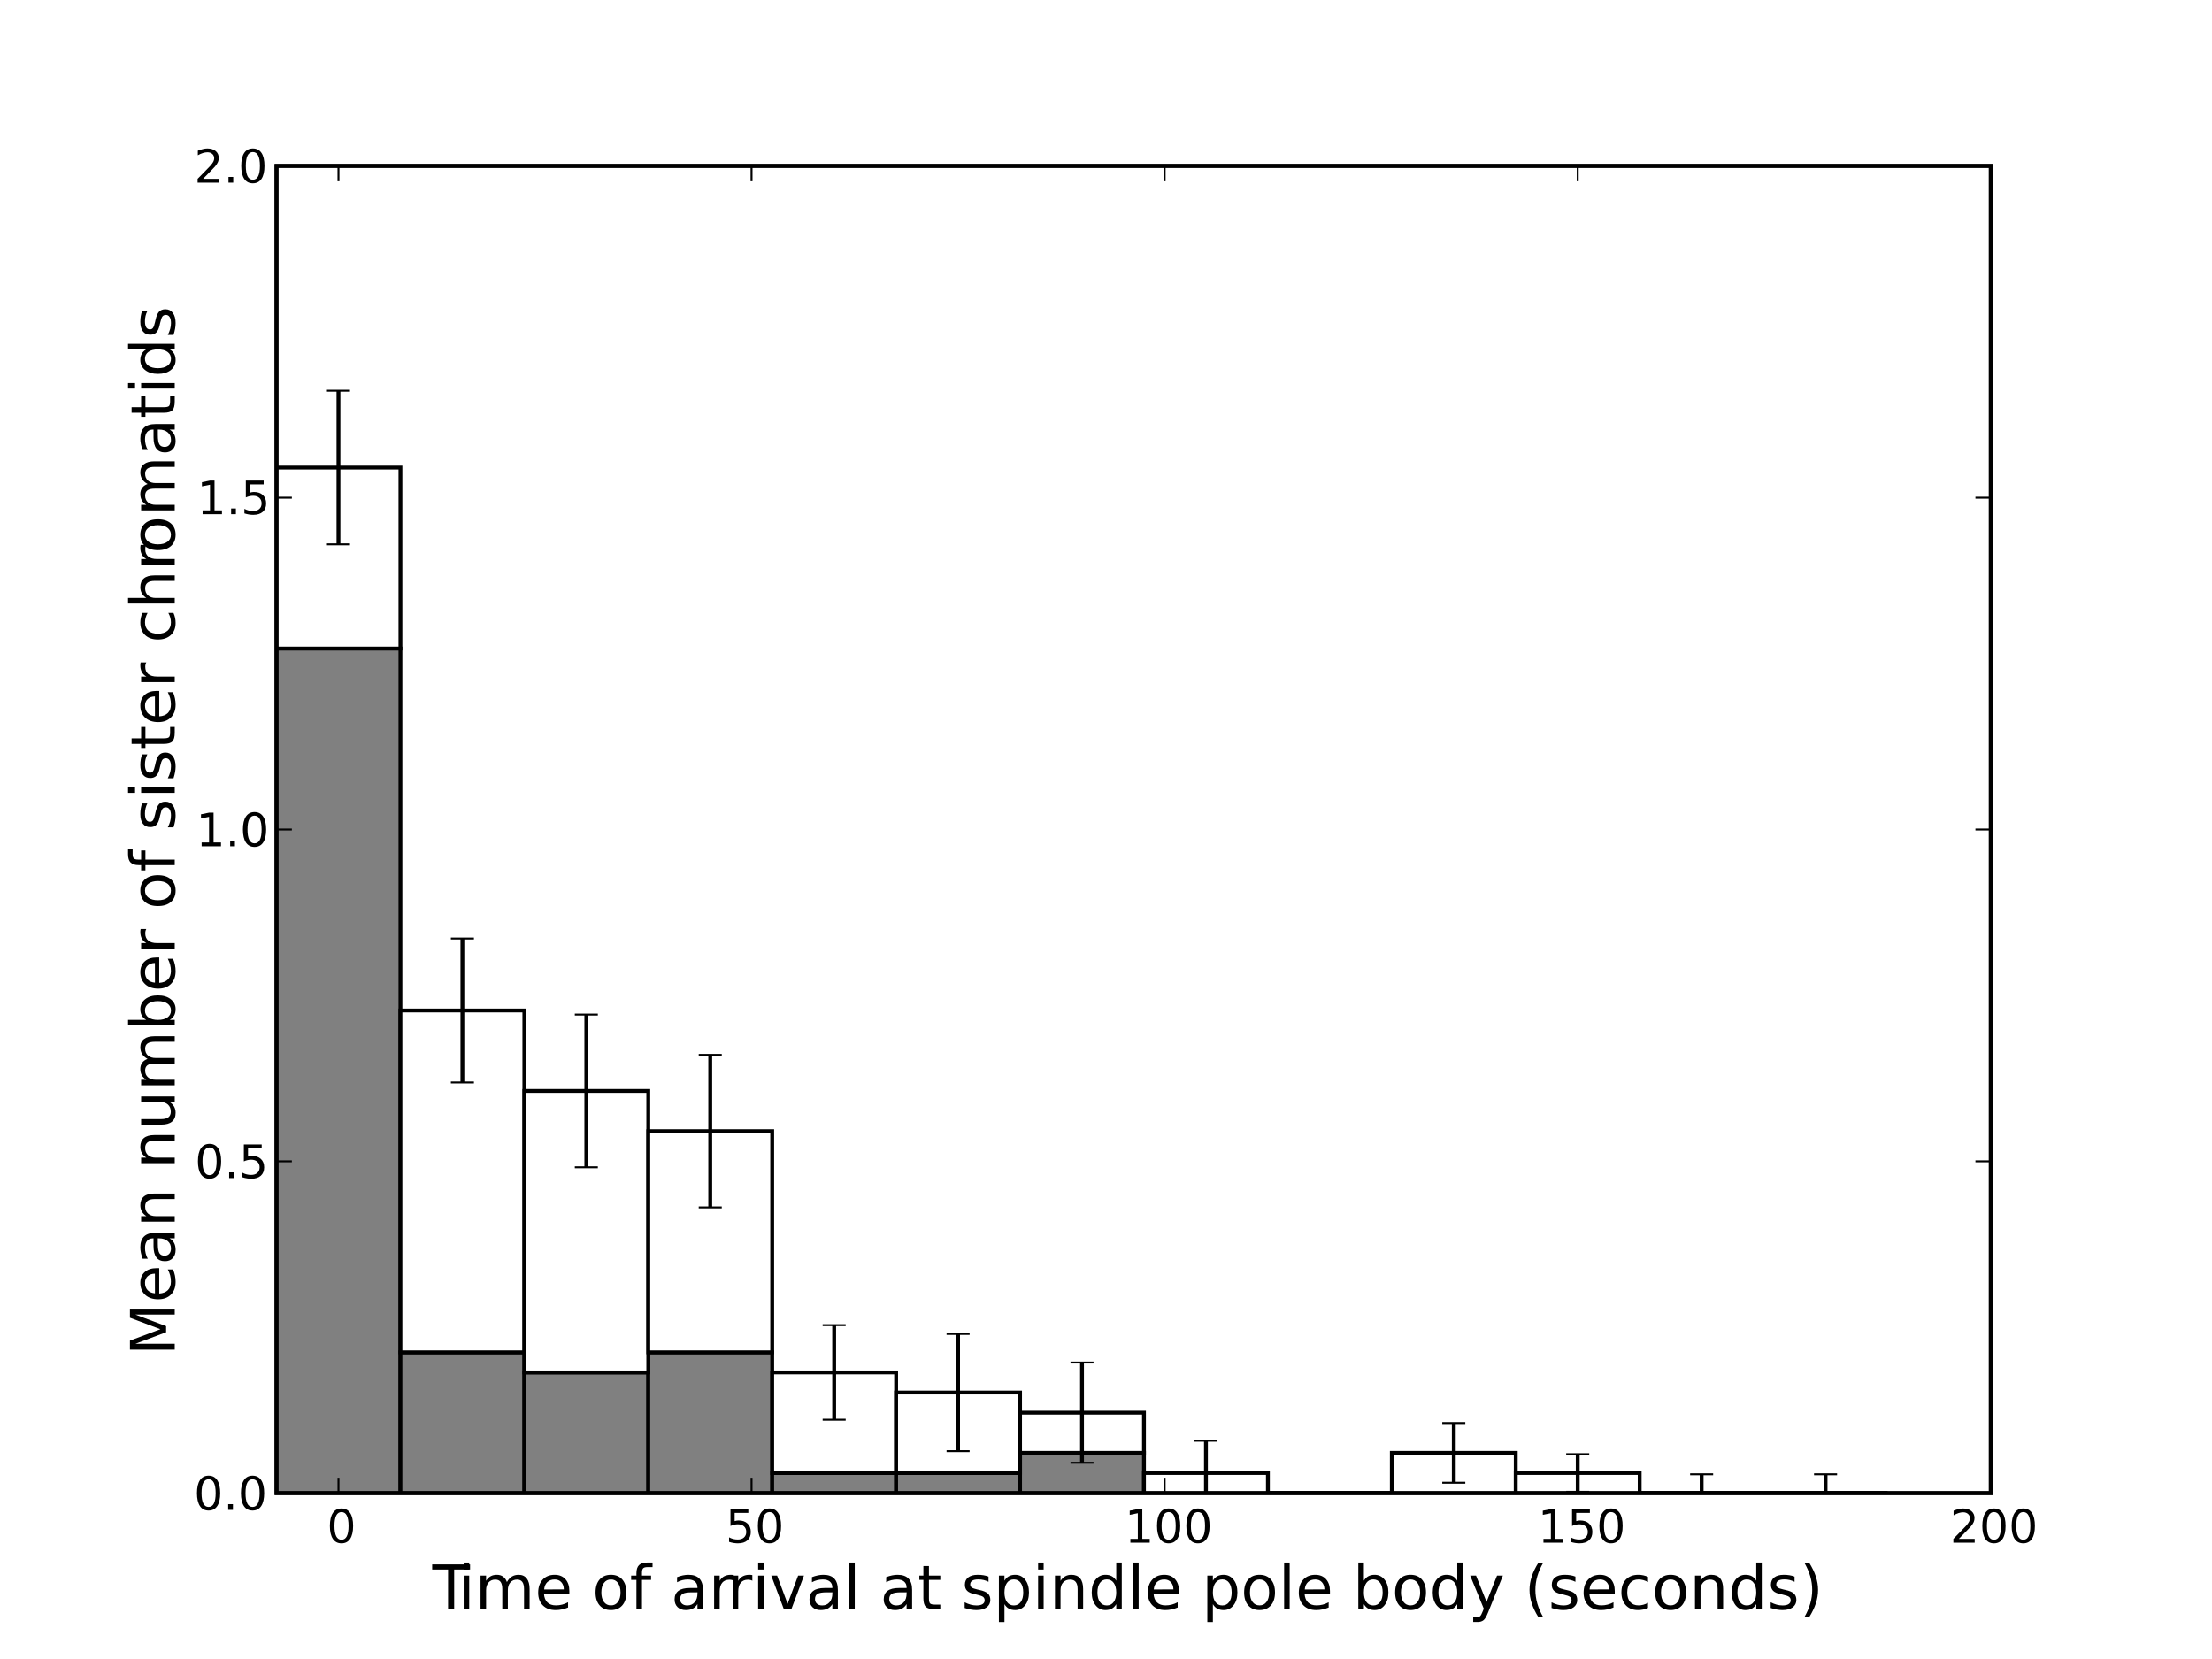 <?xml version="1.0" standalone="no"?>
<!DOCTYPE svg PUBLIC "-//W3C//DTD SVG 1.1//EN"
  "http://www.w3.org/Graphics/SVG/1.1/DTD/svg11.dtd">
<!-- Created with matplotlib (http://matplotlib.sourceforge.net/) -->
<svg width="576pt" height="432pt" viewBox="0 0 576 432"
   xmlns="http://www.w3.org/2000/svg"
   xmlns:xlink="http://www.w3.org/1999/xlink"
   version="1.1"
   id="svg1">
<rect x="0" y="0" width="576" height="432" fill="#333333" stroke="none"/>
<g id="figure1">
<polygon style="fill: #ffffff; stroke: #ffffff; stroke-width: 1.0; stroke-linejoin: miter; stroke-linecap: square;  opacity: 1.0"  points = "0.0,432.0 0.0,0.0 576.0,0.0 576.0,432.0"/>
<g id="axes1">
<polygon style="fill: #ffffff; stroke: #000000; stroke-width: 1.0; stroke-linejoin: miter; stroke-linecap: square;  opacity: 1.0"  points = "72.0,388.8 72.0,43.2 518.4,43.2 518.4,388.8"/>
<defs>
    <clipPath id="-1250928610">
    <rect x="72.0" y="43.2" width="446.4" height="345.6"
    style="stroke: gray; fill: none;"/>
    </clipPath>
</defs>
<polygon style="fill: #808080; stroke: #000000; stroke-width: 1.0; stroke-linejoin: miter; stroke-linecap: square;  opacity: 1.0" clip-path="url(#-1250928610)" points = "72.0,388.8 72.0,168.873 104.27,168.873 104.27,388.8"/>
<polygon style="fill: #808080; stroke: #000000; stroke-width: 1.0; stroke-linejoin: miter; stroke-linecap: square;  opacity: 1.0" clip-path="url(#-1250928610)" points = "104.27,388.8 104.27,352.145 136.54,352.145 136.54,388.8"/>
<polygon style="fill: #808080; stroke: #000000; stroke-width: 1.0; stroke-linejoin: miter; stroke-linecap: square;  opacity: 1.0" clip-path="url(#-1250928610)" points = "136.54,388.8 136.54,357.382 168.81,357.382 168.81,388.8"/>
<polygon style="fill: #808080; stroke: #000000; stroke-width: 1.0; stroke-linejoin: miter; stroke-linecap: square;  opacity: 1.0" clip-path="url(#-1250928610)" points = "168.81,388.8 168.81,352.145 201.08,352.145 201.08,388.8"/>
<polygon style="fill: #808080; stroke: #000000; stroke-width: 1.0; stroke-linejoin: miter; stroke-linecap: square;  opacity: 1.0" clip-path="url(#-1250928610)" points = "201.08,388.8 201.08,383.564 233.349,383.564 233.349,388.8"/>
<polygon style="fill: #808080; stroke: #000000; stroke-width: 1.0; stroke-linejoin: miter; stroke-linecap: square;  opacity: 1.0" clip-path="url(#-1250928610)" points = "233.349,388.8 233.349,383.564 265.619,383.564 265.619,388.8"/>
<polygon style="fill: #808080; stroke: #000000; stroke-width: 1.0; stroke-linejoin: miter; stroke-linecap: square;  opacity: 1.0" clip-path="url(#-1250928610)" points = "265.619,388.8 265.619,378.327 297.889,378.327 297.889,388.8"/>
<polygon style="fill: #808080; stroke: #000000; stroke-width: 1.0; stroke-linejoin: miter; stroke-linecap: square;  opacity: 1.0" clip-path="url(#-1250928610)" points = "297.889,388.8 297.889,388.8 330.159,388.8 330.159,388.8"/>
<polygon style="fill: #808080; stroke: #000000; stroke-width: 1.0; stroke-linejoin: miter; stroke-linecap: square;  opacity: 1.0" clip-path="url(#-1250928610)" points = "330.159,388.8 330.159,388.8 362.429,388.8 362.429,388.8"/>
<polygon style="fill: #808080; stroke: #000000; stroke-width: 1.0; stroke-linejoin: miter; stroke-linecap: square;  opacity: 1.0" clip-path="url(#-1250928610)" points = "362.429,388.8 362.429,388.8 394.699,388.8 394.699,388.8"/>
<polygon style="fill: #808080; stroke: #000000; stroke-width: 1.0; stroke-linejoin: miter; stroke-linecap: square;  opacity: 1.0" clip-path="url(#-1250928610)" points = "394.699,388.8 394.699,388.8 426.969,388.8 426.969,388.8"/>
<polygon style="fill: #808080; stroke: #000000; stroke-width: 1.0; stroke-linejoin: miter; stroke-linecap: square;  opacity: 1.0" clip-path="url(#-1250928610)" points = "426.969,388.8 426.969,388.8 459.239,388.8 459.239,388.8"/>
<polygon style="fill: #808080; stroke: #000000; stroke-width: 1.0; stroke-linejoin: miter; stroke-linecap: square;  opacity: 1.0" clip-path="url(#-1250928610)" points = "459.239,388.8 459.239,388.8 491.508,388.8 491.508,388.8"/>
<polygon style="fill: #ffffff; stroke: #000000; stroke-width: 1.0; stroke-linejoin: miter; stroke-linecap: square;  opacity: 1.0" clip-path="url(#-1250928610)" points = "72.0,168.873 72.0,121.745 104.27,121.745 104.27,168.873"/>
<polygon style="fill: #ffffff; stroke: #000000; stroke-width: 1.0; stroke-linejoin: miter; stroke-linecap: square;  opacity: 1.0" clip-path="url(#-1250928610)" points = "104.27,352.145 104.27,263.127 136.54,263.127 136.54,352.145"/>
<polygon style="fill: #ffffff; stroke: #000000; stroke-width: 1.0; stroke-linejoin: miter; stroke-linecap: square;  opacity: 1.0" clip-path="url(#-1250928610)" points = "136.54,357.382 136.54,284.073 168.81,284.073 168.81,357.382"/>
<polygon style="fill: #ffffff; stroke: #000000; stroke-width: 1.0; stroke-linejoin: miter; stroke-linecap: square;  opacity: 1.0" clip-path="url(#-1250928610)" points = "168.81,352.145 168.81,294.545 201.08,294.545 201.08,352.145"/>
<polygon style="fill: #ffffff; stroke: #000000; stroke-width: 1.0; stroke-linejoin: miter; stroke-linecap: square;  opacity: 1.0" clip-path="url(#-1250928610)" points = "201.08,383.564 201.08,357.382 233.349,357.382 233.349,383.564"/>
<polygon style="fill: #ffffff; stroke: #000000; stroke-width: 1.0; stroke-linejoin: miter; stroke-linecap: square;  opacity: 1.0" clip-path="url(#-1250928610)" points = "233.349,383.564 233.349,362.618 265.619,362.618 265.619,383.564"/>
<polygon style="fill: #ffffff; stroke: #000000; stroke-width: 1.0; stroke-linejoin: miter; stroke-linecap: square;  opacity: 1.0" clip-path="url(#-1250928610)" points = "265.619,378.327 265.619,367.855 297.889,367.855 297.889,378.327"/>
<polygon style="fill: #ffffff; stroke: #000000; stroke-width: 1.0; stroke-linejoin: miter; stroke-linecap: square;  opacity: 1.0" clip-path="url(#-1250928610)" points = "297.889,388.8 297.889,383.564 330.159,383.564 330.159,388.8"/>
<polygon style="fill: #ffffff; stroke: #000000; stroke-width: 1.0; stroke-linejoin: miter; stroke-linecap: square;  opacity: 1.0" clip-path="url(#-1250928610)" points = "330.159,388.8 330.159,388.8 362.429,388.8 362.429,388.8"/>
<polygon style="fill: #ffffff; stroke: #000000; stroke-width: 1.0; stroke-linejoin: miter; stroke-linecap: square;  opacity: 1.0" clip-path="url(#-1250928610)" points = "362.429,388.8 362.429,378.327 394.699,378.327 394.699,388.8"/>
<polygon style="fill: #ffffff; stroke: #000000; stroke-width: 1.0; stroke-linejoin: miter; stroke-linecap: square;  opacity: 1.0" clip-path="url(#-1250928610)" points = "394.699,388.8 394.699,383.564 426.969,383.564 426.969,388.8"/>
<polygon style="fill: #ffffff; stroke: #000000; stroke-width: 1.0; stroke-linejoin: miter; stroke-linecap: square;  opacity: 1.0" clip-path="url(#-1250928610)" points = "426.969,388.8 426.969,388.8 459.239,388.8 459.239,388.8"/>
<polygon style="fill: #ffffff; stroke: #000000; stroke-width: 1.0; stroke-linejoin: miter; stroke-linecap: square;  opacity: 1.0" clip-path="url(#-1250928610)" points = "459.239,388.8 459.239,388.8 491.508,388.8 491.508,388.8"/>
<g id="linecollection1">
<path style="fill: none; stroke: #000000; stroke-width: 1.0; stroke-linejoin: miter; stroke-linecap: butt;  opacity: 1.0" clip-path="url(#-1250928610)" d="M88.135,141.747L88.135,101.744"/>
<path style="fill: none; stroke: #000000; stroke-width: 1.0; stroke-linejoin: miter; stroke-linecap: butt;  opacity: 1.0" clip-path="url(#-1250928610)" d="M120.405,281.871L120.405,244.384"/>
<path style="fill: none; stroke: #000000; stroke-width: 1.0; stroke-linejoin: miter; stroke-linecap: butt;  opacity: 1.0" clip-path="url(#-1250928610)" d="M152.675,303.958L152.675,264.188"/>
<path style="fill: none; stroke: #000000; stroke-width: 1.0; stroke-linejoin: miter; stroke-linecap: butt;  opacity: 1.0" clip-path="url(#-1250928610)" d="M184.945,314.411L184.945,274.68"/>
<path style="fill: none; stroke: #000000; stroke-width: 1.0; stroke-linejoin: miter; stroke-linecap: butt;  opacity: 1.0" clip-path="url(#-1250928610)" d="M217.214,369.697L217.214,345.067"/>
<path style="fill: none; stroke: #000000; stroke-width: 1.0; stroke-linejoin: miter; stroke-linecap: butt;  opacity: 1.0" clip-path="url(#-1250928610)" d="M249.484,377.88L249.484,347.357"/>
<path style="fill: none; stroke: #000000; stroke-width: 1.0; stroke-linejoin: miter; stroke-linecap: butt;  opacity: 1.0" clip-path="url(#-1250928610)" d="M281.754,380.902L281.754,354.807"/>
<path style="fill: none; stroke: #000000; stroke-width: 1.0; stroke-linejoin: miter; stroke-linecap: butt;  opacity: 1.0" clip-path="url(#-1250928610)" d="M314.024,391.955L314.024,375.172"/>
<path style="fill: none; stroke: #000000; stroke-width: 1.0; stroke-linejoin: miter; stroke-linecap: butt;  opacity: 1.0" clip-path="url(#-1250928610)" d="M346.294,388.8L346.294,388.8"/>
<path style="fill: none; stroke: #000000; stroke-width: 1.0; stroke-linejoin: miter; stroke-linecap: butt;  opacity: 1.0" clip-path="url(#-1250928610)" d="M378.564,386.096L378.564,370.558"/>
<path style="fill: none; stroke: #000000; stroke-width: 1.0; stroke-linejoin: miter; stroke-linecap: butt;  opacity: 1.0" clip-path="url(#-1250928610)" d="M410.834,388.461L410.834,378.666"/>
<path style="fill: none; stroke: #000000; stroke-width: 1.0; stroke-linejoin: miter; stroke-linecap: butt;  opacity: 1.0" clip-path="url(#-1250928610)" d="M443.104,393.698L443.104,383.902"/>
<path style="fill: none; stroke: #000000; stroke-width: 1.0; stroke-linejoin: miter; stroke-linecap: butt;  opacity: 1.0" clip-path="url(#-1250928610)" d="M475.373,393.698L475.373,383.902"/>
</g>
<path style="fill: none; stroke: #000000; stroke-width: 0.5; stroke-linejoin: miter; stroke-linecap: butt;  opacity: 1.0" clip-path="url(#-1250928610)" d="M85.135,141.747L91.135,141.747"/>
<path style="fill: none; stroke: #000000; stroke-width: 0.5; stroke-linejoin: miter; stroke-linecap: butt;  opacity: 1.0" clip-path="url(#-1250928610)" d="M117.405,281.871L123.405,281.871"/>
<path style="fill: none; stroke: #000000; stroke-width: 0.5; stroke-linejoin: miter; stroke-linecap: butt;  opacity: 1.0" clip-path="url(#-1250928610)" d="M149.675,303.958L155.675,303.958"/>
<path style="fill: none; stroke: #000000; stroke-width: 0.5; stroke-linejoin: miter; stroke-linecap: butt;  opacity: 1.0" clip-path="url(#-1250928610)" d="M181.945,314.411L187.945,314.411"/>
<path style="fill: none; stroke: #000000; stroke-width: 0.5; stroke-linejoin: miter; stroke-linecap: butt;  opacity: 1.0" clip-path="url(#-1250928610)" d="M214.214,369.697L220.214,369.697"/>
<path style="fill: none; stroke: #000000; stroke-width: 0.5; stroke-linejoin: miter; stroke-linecap: butt;  opacity: 1.0" clip-path="url(#-1250928610)" d="M246.484,377.88L252.484,377.88"/>
<path style="fill: none; stroke: #000000; stroke-width: 0.5; stroke-linejoin: miter; stroke-linecap: butt;  opacity: 1.0" clip-path="url(#-1250928610)" d="M278.754,380.902L284.754,380.902"/>
<path style="fill: none; stroke: #000000; stroke-width: 0.5; stroke-linejoin: miter; stroke-linecap: butt;  opacity: 1.0" clip-path="url(#-1250928610)" d="M311.024,391.955L317.024,391.955"/>
<path style="fill: none; stroke: #000000; stroke-width: 0.5; stroke-linejoin: miter; stroke-linecap: butt;  opacity: 1.0" clip-path="url(#-1250928610)" d="M343.294,388.8L349.294,388.8"/>
<path style="fill: none; stroke: #000000; stroke-width: 0.5; stroke-linejoin: miter; stroke-linecap: butt;  opacity: 1.0" clip-path="url(#-1250928610)" d="M375.564,386.096L381.564,386.096"/>
<path style="fill: none; stroke: #000000; stroke-width: 0.5; stroke-linejoin: miter; stroke-linecap: butt;  opacity: 1.0" clip-path="url(#-1250928610)" d="M407.834,388.461L413.834,388.461"/>
<path style="fill: none; stroke: #000000; stroke-width: 0.5; stroke-linejoin: miter; stroke-linecap: butt;  opacity: 1.0" clip-path="url(#-1250928610)" d="M440.104,393.698L446.104,393.698"/>
<path style="fill: none; stroke: #000000; stroke-width: 0.5; stroke-linejoin: miter; stroke-linecap: butt;  opacity: 1.0" clip-path="url(#-1250928610)" d="M472.373,393.698L478.373,393.698"/>
<path style="fill: none; stroke: #000000; stroke-width: 0.5; stroke-linejoin: miter; stroke-linecap: butt;  opacity: 1.0" clip-path="url(#-1250928610)" d="M85.135,101.744L91.135,101.744"/>
<path style="fill: none; stroke: #000000; stroke-width: 0.5; stroke-linejoin: miter; stroke-linecap: butt;  opacity: 1.0" clip-path="url(#-1250928610)" d="M117.405,244.384L123.405,244.384"/>
<path style="fill: none; stroke: #000000; stroke-width: 0.5; stroke-linejoin: miter; stroke-linecap: butt;  opacity: 1.0" clip-path="url(#-1250928610)" d="M149.675,264.188L155.675,264.188"/>
<path style="fill: none; stroke: #000000; stroke-width: 0.5; stroke-linejoin: miter; stroke-linecap: butt;  opacity: 1.0" clip-path="url(#-1250928610)" d="M181.945,274.68L187.945,274.68"/>
<path style="fill: none; stroke: #000000; stroke-width: 0.5; stroke-linejoin: miter; stroke-linecap: butt;  opacity: 1.0" clip-path="url(#-1250928610)" d="M214.214,345.067L220.214,345.067"/>
<path style="fill: none; stroke: #000000; stroke-width: 0.5; stroke-linejoin: miter; stroke-linecap: butt;  opacity: 1.0" clip-path="url(#-1250928610)" d="M246.484,347.357L252.484,347.357"/>
<path style="fill: none; stroke: #000000; stroke-width: 0.5; stroke-linejoin: miter; stroke-linecap: butt;  opacity: 1.0" clip-path="url(#-1250928610)" d="M278.754,354.807L284.754,354.807"/>
<path style="fill: none; stroke: #000000; stroke-width: 0.5; stroke-linejoin: miter; stroke-linecap: butt;  opacity: 1.0" clip-path="url(#-1250928610)" d="M311.024,375.172L317.024,375.172"/>
<path style="fill: none; stroke: #000000; stroke-width: 0.5; stroke-linejoin: miter; stroke-linecap: butt;  opacity: 1.0" clip-path="url(#-1250928610)" d="M343.294,388.8L349.294,388.8"/>
<path style="fill: none; stroke: #000000; stroke-width: 0.5; stroke-linejoin: miter; stroke-linecap: butt;  opacity: 1.0" clip-path="url(#-1250928610)" d="M375.564,370.558L381.564,370.558"/>
<path style="fill: none; stroke: #000000; stroke-width: 0.5; stroke-linejoin: miter; stroke-linecap: butt;  opacity: 1.0" clip-path="url(#-1250928610)" d="M407.834,378.666L413.834,378.666"/>
<path style="fill: none; stroke: #000000; stroke-width: 0.5; stroke-linejoin: miter; stroke-linecap: butt;  opacity: 1.0" clip-path="url(#-1250928610)" d="M440.104,383.902L446.104,383.902"/>
<path style="fill: none; stroke: #000000; stroke-width: 0.5; stroke-linejoin: miter; stroke-linecap: butt;  opacity: 1.0" clip-path="url(#-1250928610)" d="M472.373,383.902L478.373,383.902"/>
<g id="matplotlib.axis1">
<g id="xtick1">
<path style="fill: none; stroke: #000000; stroke-width: 0.5; stroke-linejoin: miter; stroke-linecap: butt;  opacity: 1.0"  d="M88.135,388.8L88.135,384.8"/>
<path style="fill: none; stroke: #000000; stroke-width: 0.5; stroke-linejoin: miter; stroke-linecap: butt;  opacity: 1.0"  d="M88.135,47.2L88.135,43.2"/>
<g style="fill: #000000; opacity: 1.0" transform="translate(85.112,401.706)scale(0.12)">
<use xlink:href="#c_0"/>
</g>
</g>
<g id="xtick2">
<path style="fill: none; stroke: #000000; stroke-width: 0.5; stroke-linejoin: miter; stroke-linecap: butt;  opacity: 1.0"  d="M195.701,388.8L195.701,384.8"/>
<path style="fill: none; stroke: #000000; stroke-width: 0.5; stroke-linejoin: miter; stroke-linecap: butt;  opacity: 1.0"  d="M195.701,47.2L195.701,43.2"/>
<g style="fill: #000000; opacity: 1.0" transform="translate(188.92,401.706)scale(0.12)">
<use xlink:href="#c_1"/>
<use xlink:href="#c_0" transform="translate(63.623)"/>
</g>
</g>
<g id="xtick3">
<path style="fill: none; stroke: #000000; stroke-width: 0.5; stroke-linejoin: miter; stroke-linecap: butt;  opacity: 1.0"  d="M303.267,388.8L303.267,384.8"/>
<path style="fill: none; stroke: #000000; stroke-width: 0.5; stroke-linejoin: miter; stroke-linecap: butt;  opacity: 1.0"  d="M303.267,47.2L303.267,43.2"/>
<g style="fill: #000000; opacity: 1.0" transform="translate(292.861,401.706)scale(0.12)">
<use xlink:href="#c_2"/>
<use xlink:href="#c_0" transform="translate(63.623)"/>
<use xlink:href="#c_0" transform="translate(127.246)"/>
</g>
</g>
<g id="xtick4">
<path style="fill: none; stroke: #000000; stroke-width: 0.5; stroke-linejoin: miter; stroke-linecap: butt;  opacity: 1.0"  d="M410.834,388.8L410.834,384.8"/>
<path style="fill: none; stroke: #000000; stroke-width: 0.5; stroke-linejoin: miter; stroke-linecap: butt;  opacity: 1.0"  d="M410.834,47.2L410.834,43.2"/>
<g style="fill: #000000; opacity: 1.0" transform="translate(400.427,401.706)scale(0.12)">
<use xlink:href="#c_2"/>
<use xlink:href="#c_1" transform="translate(63.623)"/>
<use xlink:href="#c_0" transform="translate(127.246)"/>
</g>
</g>
<g id="xtick5">
<g style="fill: #000000; opacity: 1.0" transform="translate(507.775,401.706)scale(0.12)">
<use xlink:href="#c_3"/>
<use xlink:href="#c_0" transform="translate(63.623)"/>
<use xlink:href="#c_0" transform="translate(127.246)"/>
</g>
</g>
<g style="fill: #000000; opacity: 1.0" transform="translate(112.583,419.034)scale(0.16)">
<use xlink:href="#c_4"/>
<use xlink:href="#c_5" transform="translate(41.553)"/>
<use xlink:href="#c_6" transform="translate(69.336)"/>
<use xlink:href="#c_7" transform="translate(166.748)"/>
<use xlink:href="#c_8" transform="translate(228.271)"/>
<use xlink:href="#c_9" transform="translate(260.059)"/>
<use xlink:href="#c_a" transform="translate(321.24)"/>
<use xlink:href="#c_8" transform="translate(356.445)"/>
<use xlink:href="#c_b" transform="translate(388.232)"/>
<use xlink:href="#c_c" transform="translate(449.512)"/>
<use xlink:href="#c_c" transform="translate(479.688)"/>
<use xlink:href="#c_5" transform="translate(520.801)"/>
<use xlink:href="#c_d" transform="translate(548.584)"/>
<use xlink:href="#c_b" transform="translate(607.764)"/>
<use xlink:href="#c_e" transform="translate(669.043)"/>
<use xlink:href="#c_8" transform="translate(696.826)"/>
<use xlink:href="#c_b" transform="translate(728.613)"/>
<use xlink:href="#c_f" transform="translate(789.893)"/>
<use xlink:href="#c_8" transform="translate(829.102)"/>
<use xlink:href="#c_10" transform="translate(860.889)"/>
<use xlink:href="#c_11" transform="translate(912.988)"/>
<use xlink:href="#c_5" transform="translate(976.465)"/>
<use xlink:href="#c_12" transform="translate(1004.248)"/>
<use xlink:href="#c_13" transform="translate(1067.627)"/>
<use xlink:href="#c_e" transform="translate(1131.104)"/>
<use xlink:href="#c_7" transform="translate(1158.887)"/>
<use xlink:href="#c_8" transform="translate(1220.41)"/>
<use xlink:href="#c_11" transform="translate(1252.197)"/>
<use xlink:href="#c_9" transform="translate(1315.674)"/>
<use xlink:href="#c_e" transform="translate(1376.855)"/>
<use xlink:href="#c_7" transform="translate(1404.639)"/>
<use xlink:href="#c_8" transform="translate(1466.162)"/>
<use xlink:href="#c_14" transform="translate(1497.949)"/>
<use xlink:href="#c_9" transform="translate(1561.426)"/>
<use xlink:href="#c_13" transform="translate(1622.607)"/>
<use xlink:href="#c_15" transform="translate(1686.084)"/>
<use xlink:href="#c_8" transform="translate(1745.264)"/>
<use xlink:href="#c_16" transform="translate(1777.051)"/>
<use xlink:href="#c_10" transform="translate(1816.064)"/>
<use xlink:href="#c_7" transform="translate(1868.164)"/>
<use xlink:href="#c_17" transform="translate(1929.688)"/>
<use xlink:href="#c_9" transform="translate(1984.668)"/>
<use xlink:href="#c_12" transform="translate(2045.85)"/>
<use xlink:href="#c_13" transform="translate(2109.229)"/>
<use xlink:href="#c_10" transform="translate(2172.705)"/>
<use xlink:href="#c_18" transform="translate(2224.805)"/>
</g>
</g>
<g id="matplotlib.axis2">
<g id="ytick1">
<g style="fill: #000000; opacity: 1.0" transform="translate(50.5,393.167)scale(0.12)">
<use xlink:href="#c_0"/>
<use xlink:href="#c_19" transform="translate(63.623)"/>
<use xlink:href="#c_0" transform="translate(95.41)"/>
</g>
</g>
<g id="ytick2">
<path style="fill: none; stroke: #000000; stroke-width: 0.5; stroke-linejoin: miter; stroke-linecap: butt;  opacity: 1.0"  d="M72.0,302.4L76.0,302.4"/>
<path style="fill: none; stroke: #000000; stroke-width: 0.5; stroke-linejoin: miter; stroke-linecap: butt;  opacity: 1.0"  d="M514.4,302.4L518.4,302.4"/>
<g style="fill: #000000; opacity: 1.0" transform="translate(50.75,306.767)scale(0.12)">
<use xlink:href="#c_0"/>
<use xlink:href="#c_19" transform="translate(63.623)"/>
<use xlink:href="#c_1" transform="translate(95.41)"/>
</g>
</g>
<g id="ytick3">
<path style="fill: none; stroke: #000000; stroke-width: 0.5; stroke-linejoin: miter; stroke-linecap: butt;  opacity: 1.0"  d="M72.0,216.0L76.0,216.0"/>
<path style="fill: none; stroke: #000000; stroke-width: 0.5; stroke-linejoin: miter; stroke-linecap: butt;  opacity: 1.0"  d="M514.4,216.0L518.4,216.0"/>
<g style="fill: #000000; opacity: 1.0" transform="translate(51.016,220.367)scale(0.12)">
<use xlink:href="#c_2"/>
<use xlink:href="#c_19" transform="translate(63.623)"/>
<use xlink:href="#c_0" transform="translate(95.41)"/>
</g>
</g>
<g id="ytick4">
<path style="fill: none; stroke: #000000; stroke-width: 0.5; stroke-linejoin: miter; stroke-linecap: butt;  opacity: 1.0"  d="M72.0,129.6L76.0,129.6"/>
<path style="fill: none; stroke: #000000; stroke-width: 0.5; stroke-linejoin: miter; stroke-linecap: butt;  opacity: 1.0"  d="M514.4,129.6L518.4,129.6"/>
<g style="fill: #000000; opacity: 1.0" transform="translate(51.266,133.889)scale(0.12)">
<use xlink:href="#c_2"/>
<use xlink:href="#c_19" transform="translate(63.623)"/>
<use xlink:href="#c_1" transform="translate(95.41)"/>
</g>
</g>
<g id="ytick5">
<g style="fill: #000000; opacity: 1.0" transform="translate(50.578,47.567)scale(0.12)">
<use xlink:href="#c_3"/>
<use xlink:href="#c_19" transform="translate(63.623)"/>
<use xlink:href="#c_0" transform="translate(95.41)"/>
</g>
</g>
<g style="fill: #000000; opacity: 1.0" transform="translate(45.5,353.023)rotate(-90.0)scale(0.16)">
<use xlink:href="#c_1a"/>
<use xlink:href="#c_7" transform="translate(86.279)"/>
<use xlink:href="#c_b" transform="translate(147.803)"/>
<use xlink:href="#c_12" transform="translate(209.082)"/>
<use xlink:href="#c_8" transform="translate(272.461)"/>
<use xlink:href="#c_12" transform="translate(304.248)"/>
<use xlink:href="#c_1b" transform="translate(367.627)"/>
<use xlink:href="#c_6" transform="translate(431.006)"/>
<use xlink:href="#c_14" transform="translate(528.418)"/>
<use xlink:href="#c_7" transform="translate(591.895)"/>
<use xlink:href="#c_c" transform="translate(653.418)"/>
<use xlink:href="#c_8" transform="translate(694.531)"/>
<use xlink:href="#c_9" transform="translate(726.318)"/>
<use xlink:href="#c_a" transform="translate(787.5)"/>
<use xlink:href="#c_8" transform="translate(822.705)"/>
<use xlink:href="#c_10" transform="translate(854.492)"/>
<use xlink:href="#c_5" transform="translate(906.592)"/>
<use xlink:href="#c_10" transform="translate(934.375)"/>
<use xlink:href="#c_f" transform="translate(986.475)"/>
<use xlink:href="#c_7" transform="translate(1025.684)"/>
<use xlink:href="#c_c" transform="translate(1087.207)"/>
<use xlink:href="#c_8" transform="translate(1128.32)"/>
<use xlink:href="#c_17" transform="translate(1160.107)"/>
<use xlink:href="#c_1c" transform="translate(1215.088)"/>
<use xlink:href="#c_c" transform="translate(1278.467)"/>
<use xlink:href="#c_9" transform="translate(1305.518)"/>
<use xlink:href="#c_6" transform="translate(1366.699)"/>
<use xlink:href="#c_b" transform="translate(1464.111)"/>
<use xlink:href="#c_f" transform="translate(1525.391)"/>
<use xlink:href="#c_5" transform="translate(1564.6)"/>
<use xlink:href="#c_13" transform="translate(1592.383)"/>
<use xlink:href="#c_10" transform="translate(1655.859)"/>
</g>
</g>
<path style="fill: none; stroke: #000000; stroke-width: 1.0; stroke-linejoin: miter; stroke-linecap: square;  opacity: 1.0"  d="M72.0,388.8L518.4,388.8L518.4,43.2L72.0,43.2L72.0,388.8"/>
</g>
</g>
<defs id="fontpaths">
<path id="c_19" d="M10.688 -12.406l10.312 0.0l0.0 12.406l-10.312 0.0z"/>
<path id="c_18" d="M8.016 -75.875l7.812 0.0q7.312 11.516 10.953 22.562q3.641 11.031 3.641 21.922q0.0 10.938 -3.641 22.016q-3.641 11.078 -10.953 22.562l-7.812 0.0q6.484 -11.188 9.688 -22.25q3.203 -11.062 3.203 -22.328q0.0 -11.281 -3.203 -22.266q-3.203 -11.0 -9.688 -22.219"/>
<path id="c_16" d="M31.0 -75.875q-6.531 11.219 -9.719 22.219q-3.172 10.984 -3.172 22.266q0.0 11.266 3.203 22.328q3.203 11.062 9.688 22.25l-7.812 0.0q-7.312 -11.484 -10.953 -22.562q-3.641 -11.078 -3.641 -22.016q0.0 -10.891 3.609 -21.922q3.625 -11.047 10.984 -22.562z"/>
<path id="c_2" d="M12.406 -8.297l16.109 0.0l0.0 -55.625l-17.531 3.516l0.0 -8.984l17.438 -3.516l9.859 0.0l0.0 64.609l16.109 0.0l0.0 8.297l-41.984 0.0z"/>
<path id="c_0" d="M31.781 -66.406q-7.609 0.0 -11.453 7.5q-3.828 7.484 -3.828 22.531q0.0 14.984 3.828 22.484q3.844 7.5 11.453 7.5q7.672 0.0 11.5 -7.5q3.844 -7.5 3.844 -22.484q0.0 -15.047 -3.844 -22.531q-3.828 -7.5 -11.5 -7.5M31.781 -74.219q12.266 0.0 18.734 9.703q6.469 9.688 6.469 28.141q0.0 18.406 -6.469 28.109q-6.469 9.688 -18.734 9.688q-12.25 0.0 -18.719 -9.688q-6.469 -9.703 -6.469 -28.109q0.0 -18.453 6.469 -28.141q6.469 -9.703 18.719 -9.703"/>
<path id="c_7" d="M56.203 -29.594l0.0 4.391l-41.312 0.0q0.594 9.281 5.594 14.141q5.0 4.859 13.938 4.859q5.172 0.0 10.031 -1.266q4.859 -1.266 9.656 -3.812l0.0 8.5q-4.844 2.047 -9.922 3.125q-5.078 1.078 -10.297 1.078q-13.094 0.0 -20.734 -7.609q-7.641 -7.625 -7.641 -20.625q0.0 -13.422 7.25 -21.297q7.25 -7.891 19.562 -7.891q11.031 0.0 17.453 7.109q6.422 7.094 6.422 19.297M47.219 -32.234q-0.094 -7.359 -4.125 -11.75q-4.031 -4.406 -10.672 -4.406q-7.516 0.0 -12.031 4.25q-4.516 4.25 -5.203 11.969z"/>
<path id="c_13" d="M45.406 -46.391l0.0 -29.594l8.984 0.0l0.0 75.984l-8.984 0.0l0.0 -8.203q-2.828 4.875 -7.156 7.25q-4.312 2.375 -10.375 2.375q-9.906 0.0 -16.141 -7.906q-6.219 -7.922 -6.219 -20.812q0.0 -12.891 6.219 -20.797q6.234 -7.906 16.141 -7.906q6.062 0.0 10.375 2.375q4.328 2.359 7.156 7.234M14.797 -27.297q0.0 9.906 4.078 15.547q4.078 5.641 11.203 5.641q7.125 0.0 11.219 -5.641q4.109 -5.641 4.109 -15.547q0.0 -9.906 -4.109 -15.547q-4.094 -5.641 -11.219 -5.641q-7.125 0.0 -11.203 5.641q-4.078 5.641 -4.078 15.547"/>
<path id="c_a" d="M37.109 -75.984l0.0 7.484l-8.594 0.0q-4.828 0.0 -6.719 1.953q-1.875 1.953 -1.875 7.031l0.0 4.828l14.797 0.0l0.0 6.984l-14.797 0.0l0.0 47.703l-9.031 0.0l0.0 -47.703l-8.594 0.0l0.0 -6.984l8.594 0.0l0.0 -3.812q0.0 -9.125 4.25 -13.297q4.25 -4.188 13.469 -4.188z"/>
<path id="c_5" d="M9.422 -54.688l8.984 0.0l0.0 54.688l-8.984 0.0zM9.422 -75.984l8.984 0.0l0.0 11.391l-8.984 0.0z"/>
<path id="c_1c" d="M54.891 -33.016l0.0 33.016l-8.984 0.0l0.0 -32.719q0.0 -7.766 -3.031 -11.609q-3.031 -3.859 -9.078 -3.859q-7.281 0.0 -11.484 4.641q-4.203 4.625 -4.203 12.641l0.0 30.906l-9.031 0.0l0.0 -75.984l9.031 0.0l0.0 29.797q3.234 -4.938 7.594 -7.375q4.375 -2.438 10.094 -2.438q9.422 0.0 14.25 5.828q4.844 5.828 4.844 17.156"/>
<path id="c_4" d="M-0.297 -72.906l61.672 0.0l0.0 8.312l-25.875 0.0l0.0 64.594l-9.906 0.0l0.0 -64.594l-25.891 0.0z"/>
<path id="c_6" d="M52.0 -44.188q3.375 -6.062 8.062 -8.938q4.688 -2.875 11.031 -2.875q8.547 0.0 13.188 5.984q4.641 5.969 4.641 17.0l0.0 33.016l-9.031 0.0l0.0 -32.719q0.0 -7.859 -2.797 -11.656q-2.781 -3.812 -8.484 -3.812q-6.984 0.0 -11.047 4.641q-4.047 4.625 -4.047 12.641l0.0 30.906l-9.031 0.0l0.0 -32.719q0.0 -7.906 -2.781 -11.688q-2.781 -3.781 -8.594 -3.781q-6.891 0.0 -10.953 4.656q-4.047 4.656 -4.047 12.625l0.0 30.906l-9.031 0.0l0.0 -54.688l9.031 0.0l0.0 8.5q3.078 -5.031 7.375 -7.422q4.297 -2.391 10.203 -2.391q5.969 0.0 10.141 3.031q4.172 3.016 6.172 8.781"/>
<path id="c_11" d="M18.109 -8.203l0.0 29.0l-9.031 0.0l0.0 -75.484l9.031 0.0l0.0 8.297q2.844 -4.875 7.156 -7.234q4.328 -2.375 10.328 -2.375q9.969 0.0 16.188 7.906q6.234 7.906 6.234 20.797q0.0 12.891 -6.234 20.812q-6.219 7.906 -16.188 7.906q-6.0 0.0 -10.328 -2.375q-4.312 -2.375 -7.156 -7.25M48.688 -27.297q0.0 -9.906 -4.078 -15.547q-4.078 -5.641 -11.203 -5.641q-7.141 0.0 -11.219 5.641q-4.078 5.641 -4.078 15.547q0.0 9.906 4.078 15.547q4.078 5.641 11.219 5.641q7.125 0.0 11.203 -5.641q4.078 -5.641 4.078 -15.547"/>
<path id="c_15" d="M32.172 5.078q-3.797 9.766 -7.422 12.734q-3.609 2.984 -9.656 2.984l-7.188 0.0l0.0 -7.516l5.281 0.0q3.703 0.0 5.75 -1.766q2.062 -1.75 4.547 -8.297l1.609 -4.094l-22.109 -53.812l9.516 0.0l17.094 42.766l17.094 -42.766l9.516 0.0z"/>
<path id="c_8" d=""/>
<path id="c_3" d="M19.188 -8.297l34.422 0.0l0.0 8.297l-46.281 0.0l0.0 -8.297q5.609 -5.812 15.297 -15.594q9.703 -9.797 12.188 -12.641q4.734 -5.312 6.609 -9.0q1.891 -3.688 1.891 -7.25q0.0 -5.812 -4.078 -9.469q-4.078 -3.672 -10.625 -3.672q-4.641 0.0 -9.797 1.609q-5.141 1.609 -11.0 4.891l0.0 -9.969q5.953 -2.391 11.125 -3.609q5.188 -1.219 9.484 -1.219q11.328 0.0 18.062 5.672q6.734 5.656 6.734 15.125q0.0 4.5 -1.688 8.531q-1.672 4.016 -6.125 9.484q-1.219 1.422 -7.766 8.188q-6.531 6.766 -18.453 18.922"/>
<path id="c_1" d="M10.797 -72.906l38.719 0.0l0.0 8.312l-29.688 0.0l0.0 17.859q2.141 -0.734 4.281 -1.094q2.156 -0.359 4.312 -0.359q12.203 0.0 19.328 6.688q7.141 6.688 7.141 18.109q0.0 11.766 -7.328 18.297q-7.328 6.516 -20.656 6.516q-4.594 0.0 -9.359 -0.781q-4.75 -0.781 -9.828 -2.344l0.0 -9.922q4.391 2.391 9.078 3.562q4.688 1.172 9.906 1.172q8.453 0.0 13.375 -4.438q4.938 -4.438 4.938 -12.062q0.0 -7.609 -4.938 -12.047q-4.922 -4.453 -13.375 -4.453q-3.953 0.0 -7.891 0.875q-3.922 0.875 -8.016 2.734z"/>
<path id="c_e" d="M9.422 -75.984l8.984 0.0l0.0 75.984l-8.984 0.0z"/>
<path id="c_1a" d="M9.812 -72.906l14.703 0.0l18.594 49.609l18.703 -49.609l14.703 0.0l0.0 72.906l-9.625 0.0l0.0 -64.016l-18.797 50.0l-9.906 0.0l-18.797 -50.0l0.0 64.016l-9.578 0.0z"/>
<path id="c_f" d="M18.312 -70.219l0.0 15.531l18.5 0.0l0.0 6.984l-18.5 0.0l0.0 29.688q0.0 6.688 1.828 8.594q1.828 1.906 7.453 1.906l9.219 0.0l0.0 7.516l-9.219 0.0q-10.406 0.0 -14.359 -3.875q-3.953 -3.891 -3.953 -14.141l0.0 -29.688l-6.594 0.0l0.0 -6.984l6.594 0.0l0.0 -15.531z"/>
<path id="c_1b" d="M8.5 -21.578l0.0 -33.109l8.984 0.0l0.0 32.766q0.0 7.766 3.016 11.656q3.031 3.875 9.094 3.875q7.266 0.0 11.484 -4.641q4.234 -4.641 4.234 -12.656l0.0 -31.0l8.984 0.0l0.0 54.688l-8.984 0.0l0.0 -8.406q-3.266 4.984 -7.594 7.406q-4.312 2.422 -10.031 2.422q-9.422 0.0 -14.312 -5.859q-4.875 -5.859 -4.875 -17.141"/>
<path id="c_c" d="M41.109 -46.297q-1.516 -0.875 -3.297 -1.281q-1.781 -0.422 -3.922 -0.422q-7.625 0.0 -11.703 4.953q-4.078 4.953 -4.078 14.234l0.0 28.812l-9.031 0.0l0.0 -54.688l9.031 0.0l0.0 8.5q2.844 -4.984 7.375 -7.391q4.547 -2.422 11.047 -2.422q0.922 0.0 2.047 0.125q1.125 0.109 2.484 0.359z"/>
<path id="c_10" d="M44.281 -53.078l0.0 8.5q-3.797 -1.953 -7.906 -2.922q-4.094 -0.984 -8.5 -0.984q-6.688 0.0 -10.031 2.047q-3.344 2.047 -3.344 6.156q0.0 3.125 2.391 4.906q2.391 1.781 9.625 3.391l3.078 0.688q9.562 2.047 13.594 5.781q4.031 3.734 4.031 10.422q0.0 7.625 -6.031 12.078q-6.031 4.438 -16.578 4.438q-4.391 0.0 -9.156 -0.859q-4.766 -0.859 -10.031 -2.562l0.0 -9.281q4.984 2.594 9.812 3.891q4.828 1.281 9.578 1.281q6.344 0.0 9.75 -2.172q3.422 -2.172 3.422 -6.125q0.0 -3.656 -2.469 -5.609q-2.453 -1.953 -10.812 -3.766l-3.125 -0.734q-8.344 -1.75 -12.062 -5.391q-3.703 -3.641 -3.703 -9.984q0.0 -7.719 5.469 -11.906q5.469 -4.203 15.531 -4.203q4.969 0.0 9.359 0.734q4.406 0.719 8.109 2.188"/>
<path id="c_14" d="M48.688 -27.297q0.0 -9.906 -4.078 -15.547q-4.078 -5.641 -11.203 -5.641q-7.141 0.0 -11.219 5.641q-4.078 5.641 -4.078 15.547q0.0 9.906 4.078 15.547q4.078 5.641 11.219 5.641q7.125 0.0 11.203 -5.641q4.078 -5.641 4.078 -15.547M18.109 -46.391q2.844 -4.875 7.156 -7.234q4.328 -2.375 10.328 -2.375q9.969 0.0 16.188 7.906q6.234 7.906 6.234 20.797q0.0 12.891 -6.234 20.812q-6.219 7.906 -16.188 7.906q-6.0 0.0 -10.328 -2.375q-4.312 -2.375 -7.156 -7.25l0.0 8.203l-9.031 0.0l0.0 -75.984l9.031 0.0z"/>
<path id="c_17" d="M48.781 -52.594l0.0 8.406q-3.812 -2.109 -7.641 -3.156q-3.828 -1.047 -7.734 -1.047q-8.75 0.0 -13.594 5.547q-4.828 5.531 -4.828 15.547q0.0 10.016 4.828 15.562q4.844 5.531 13.594 5.531q3.906 0.0 7.734 -1.047q3.828 -1.047 7.641 -3.156l0.0 8.312q-3.766 1.75 -7.797 2.625q-4.016 0.891 -8.562 0.891q-12.359 0.0 -19.641 -7.766q-7.266 -7.766 -7.266 -20.953q0.0 -13.375 7.344 -21.031q7.359 -7.672 20.156 -7.672q4.141 0.0 8.094 0.859q3.953 0.844 7.672 2.547"/>
<path id="c_12" d="M54.891 -33.016l0.0 33.016l-8.984 0.0l0.0 -32.719q0.0 -7.766 -3.031 -11.609q-3.031 -3.859 -9.078 -3.859q-7.281 0.0 -11.484 4.641q-4.203 4.625 -4.203 12.641l0.0 30.906l-9.031 0.0l0.0 -54.688l9.031 0.0l0.0 8.5q3.234 -4.938 7.594 -7.375q4.375 -2.438 10.094 -2.438q9.422 0.0 14.25 5.828q4.844 5.828 4.844 17.156"/>
<path id="c_9" d="M30.609 -48.391q-7.219 0.0 -11.422 5.641q-4.203 5.641 -4.203 15.453q0.0 9.812 4.172 15.453q4.188 5.641 11.453 5.641q7.188 0.0 11.375 -5.656q4.203 -5.672 4.203 -15.438q0.0 -9.719 -4.203 -15.406q-4.188 -5.688 -11.375 -5.688M30.609 -56.0q11.719 0.0 18.406 7.625q6.703 7.609 6.703 21.078q0.0 13.422 -6.703 21.078q-6.688 7.641 -18.406 7.641q-11.766 0.0 -18.438 -7.641q-6.656 -7.656 -6.656 -21.078q0.0 -13.469 6.656 -21.078q6.672 -7.625 18.438 -7.625"/>
<path id="c_b" d="M34.281 -27.484q-10.891 0.0 -15.094 2.484q-4.203 2.484 -4.203 8.5q0.0 4.781 3.156 7.594q3.156 2.797 8.562 2.797q7.484 0.0 12.0 -5.297q4.516 -5.297 4.516 -14.078l0.0 -2.0zM52.203 -31.203l0.0 31.203l-8.984 0.0l0.0 -8.297q-3.078 4.969 -7.672 7.344q-4.594 2.375 -11.234 2.375q-8.391 0.0 -13.359 -4.719q-4.953 -4.719 -4.953 -12.625q0.0 -9.219 6.172 -13.906q6.188 -4.688 18.438 -4.688l12.609 0.0l0.0 -0.891q0.0 -6.203 -4.078 -9.594q-4.078 -3.391 -11.453 -3.391q-4.688 0.0 -9.141 1.125q-4.438 1.125 -8.531 3.375l0.0 -8.312q4.922 -1.906 9.562 -2.844q4.641 -0.953 9.031 -0.953q11.875 0.0 17.734 6.156q5.859 6.141 5.859 18.641"/>
<path id="c_d" d="M2.984 -54.688l9.516 0.0l17.094 45.891l17.094 -45.891l9.516 0.0l-20.516 54.688l-12.203 0.0z"/>
</defs>
</svg>
